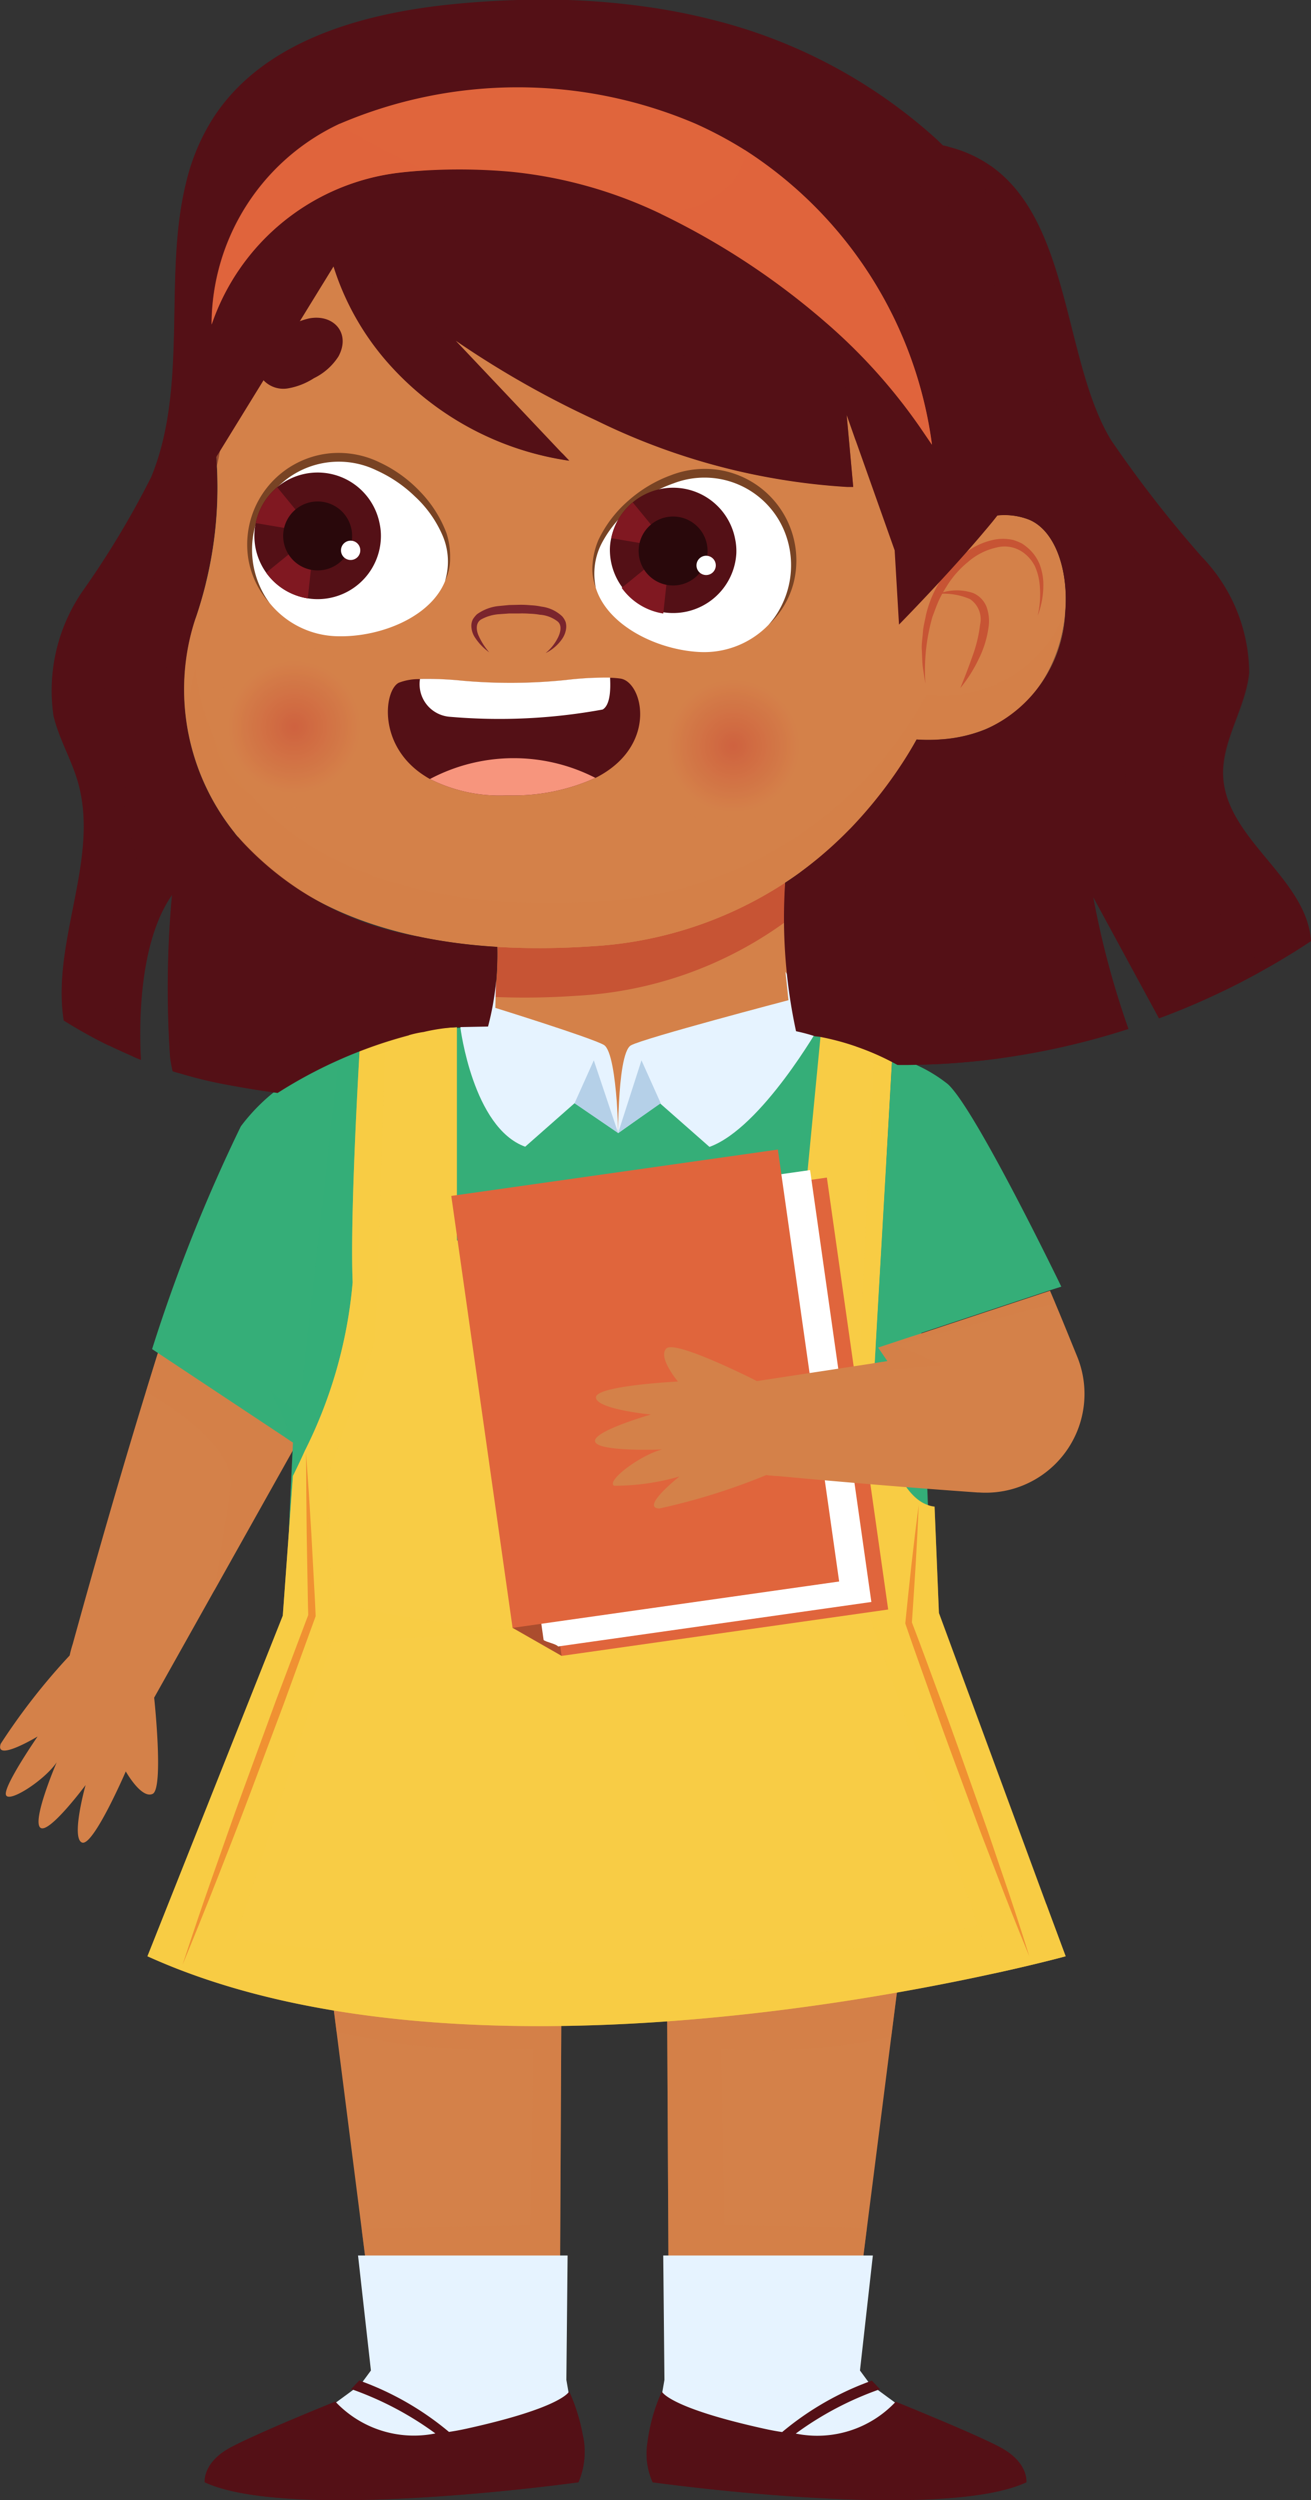 <svg xmlns="http://www.w3.org/2000/svg" xmlns:xlink="http://www.w3.org/1999/xlink" width="36.133" height="68.888" viewBox="0 0 36.133 68.888">
  <rect x="0" y="0" width="36.133" height="68.888" fill="#333333" stroke="none"/>
  <defs>
    <radialGradient id="radial-gradient" cx="0.5" cy="0.5" r="0.5" gradientTransform="translate(0)" gradientUnits="objectBoundingBox">
      <stop offset="0" stop-color="#cc543a"/>
      <stop offset="0.821" stop-color="#d48149"/>
    </radialGradient>
    <radialGradient id="radial-gradient-2" cx="0.5" cy="0.5" r="0.5" gradientTransform="matrix(1, 0, 0, 1, 0, 0)" xlink:href="#radial-gradient"/>
  </defs>
  <g id="Group_133" data-name="Group 133" transform="translate(-568.134 -125.887)">
    <g id="Group_85" data-name="Group 85" transform="translate(573.77 179.73)">
      <g id="Group_79" data-name="Group 79">
        <g id="Group_76" data-name="Group 76" transform="translate(3.368)">
          <g id="Group_75" data-name="Group 75" transform="translate(0 0)">
            <g id="Group_74" data-name="Group 74">
              <path id="Path_156" data-name="Path 156" d="M605.548,349.623l.272,2.139.691,5.427.525,4.13,4.929-.038.059-11.657Z" transform="translate(-605.548 -349.623)" fill="#d48149"/>
            </g>
          </g>
          <path id="Path_157" data-name="Path 157" d="M605.547,349.623l.272,2.139a19.014,19.014,0,0,0,5.427.477l-.091,4.844-4.645.106.525,4.13,4.929-.039.058-11.657Z" transform="translate(-605.547 -349.623)" fill="#d48149" opacity="0.5" style="mix-blend-mode: multiply;isolation: isolate"/>
        </g>
        <g id="Group_78" data-name="Group 78" transform="translate(0 8.303)">
          <path id="Path_158" data-name="Path 158" d="M599.789,388.214l.737-.541.28-.38-.355-3.169h5.776l-.034,3.428.079.452a4.562,4.562,0,0,1,.241,2.2s-6.453.572-7.641.286a1.439,1.439,0,0,1-1.173-1.369Z" transform="translate(-596.219 -384.123)" fill="#e6f3ff"/>
          <g id="Group_77" data-name="Group 77" transform="translate(0 3.449)">
            <path id="Path_159" data-name="Path 159" d="M601.858,401.254s-7.915,1.109-10.3,0c0,0-.072-.556.749-.979.315-.166.811-.385,1.3-.6.782-.337,1.55-.645,1.55-.645a2.97,2.97,0,0,0,2.758.878,8.906,8.906,0,0,0-2.322-1.223l.224-.236a8.1,8.1,0,0,1,2.472,1.417c.151-.022.308-.051.472-.087,2.674-.587,2.842-1.03,2.842-1.03a5.144,5.144,0,0,1,.375,1.2A2.13,2.13,0,0,1,601.858,401.254Z" transform="translate(-591.551 -398.453)" fill="#541016"/>
            <path id="Path_160" data-name="Path 160" d="M601.858,405.119s-7.915,1.109-10.3,0c0,0-.072-.556.749-.979.315-.166.811-.385,1.3-.6a4.206,4.206,0,0,0,.419.33,4.347,4.347,0,0,0,1.629.746,5.584,5.584,0,0,0,1.042.079,12.5,12.5,0,0,0,5.28-.878A2.13,2.13,0,0,1,601.858,405.119Z" transform="translate(-591.551 -402.318)" fill="#541016" opacity="0.5" style="mix-blend-mode: multiply;isolation: isolate"/>
          </g>
        </g>
      </g>
      <g id="Group_84" data-name="Group 84" transform="translate(12.183)">
        <g id="Group_81" data-name="Group 81" transform="translate(0.56)">
          <g id="Group_80" data-name="Group 80" transform="translate(0 0)">
            <path id="Path_161" data-name="Path 161" d="M644.506,349.623l.061,11.657,4.926.038.527-4.146.671-5.268.291-2.281Z" transform="translate(-644.506 -349.623)" fill="#d48149"/>
          </g>
          <path id="Path_162" data-name="Path 162" d="M650.691,351.9l.291-2.281h-6.476l.061,11.657,4.926.039.527-4.146-3.928-.089L646,352.239A16.438,16.438,0,0,0,650.691,351.9Z" transform="translate(-644.506 -349.623)" fill="#d48149" opacity="0.5" style="mix-blend-mode: multiply;isolation: isolate"/>
        </g>
        <g id="Group_83" data-name="Group 83" transform="translate(0 8.303)">
          <path id="Path_163" data-name="Path 163" d="M649.439,388.214l-.737-.541-.28-.38.355-3.169H643l.033,3.428-.079.452a4.563,4.563,0,0,0-.241,2.2s6.453.572,7.641.286a1.439,1.439,0,0,0,1.173-1.369Z" transform="translate(-642.539 -384.123)" fill="#e6f3ff"/>
          <g id="Group_82" data-name="Group 82" transform="translate(0 3.449)">
            <path id="Path_164" data-name="Path 164" d="M652.646,401.254c-2.39,1.109-10.3,0-10.3,0a1.936,1.936,0,0,1-.147-1.076,4.941,4.941,0,0,1,.4-1.425s.171.443,2.845,1.03c.164.036.32.065.472.087a8.1,8.1,0,0,1,2.472-1.417l.224.236a8.866,8.866,0,0,0-2.322,1.223,2.963,2.963,0,0,0,2.755-.878s.52.209,1.141.472,1.309.558,1.714.77C652.716,400.7,652.646,401.254,652.646,401.254Z" transform="translate(-642.177 -398.453)" fill="#541016"/>
            <path id="Path_165" data-name="Path 165" d="M652.646,404.573c-2.39,1.109-10.3,0-10.3,0a1.935,1.935,0,0,1-.147-1.076,13.334,13.334,0,0,0,4.722.655,5.587,5.587,0,0,0,1.042-.079,4.352,4.352,0,0,0,1.627-.746,3.642,3.642,0,0,0,.6-.5c.607.255,1.309.558,1.714.77C652.716,404.017,652.646,404.573,652.646,404.573Z" transform="translate(-642.177 -401.771)" fill="#541016" opacity="0.5" style="mix-blend-mode: multiply;isolation: isolate"/>
          </g>
        </g>
      </g>
    </g>
    <g id="Group_104" data-name="Group 104" transform="translate(568.135 149.723)">
      <g id="Group_98" data-name="Group 98" transform="translate(0 4.466)">
        <g id="Group_93" data-name="Group 93">
          <g id="Group_88" data-name="Group 88" transform="translate(0 0)">
            <g id="Group_86" data-name="Group 86" transform="translate(0 7.838)">
              <path id="Path_166" data-name="Path 166" d="M574.039,283.747l-1.656,2.953s.269,2.5-.041,2.65-.741-.618-.741-.618-.9,2.086-1.208,1.959.1-1.583.1-1.583-1.016,1.367-1.247,1.174.416-1.721.45-1.8c-.339.5-1.348,1.148-1.4.888s.874-1.6.874-1.6-1.191.717-1.016.2a17.688,17.688,0,0,1,1.9-2.433,3.224,3.224,0,0,1,.084-.313c.643-2.33,1.309-4.652,2.019-6.962q.242-.791.491-1.576c.065-.209.132-.419.2-.628,1.36.842,2.755,1.627,4.127,2.452Z" transform="translate(-568.135 -276.063)" fill="#d48149"/>
              <path id="Path_167" data-name="Path 167" d="M587.175,280.871c.116-1.032-1.475-2.106-2.327-2.6q.242-.791.491-1.576c.065-.209.132-.419.2-.628,1.36.842,2.755,1.627,4.127,2.452l-2.936,5.232C586.927,282.57,587.113,281.427,587.175,280.871Z" transform="translate(-580.826 -276.063)" fill="#d48149" opacity="0.5" style="mix-blend-mode: multiply;isolation: isolate"/>
            </g>
            <g id="Group_87" data-name="Group 87" transform="translate(4.183)">
              <path id="Path_168" data-name="Path 168" d="M606.975,258.625l-.168-4.553-.079-2.151-.113-3.083-.32-.643-.53-1.056-.676-1.352-1.121-2.243-4.95.864-.645,2-1.3-2.147-3.049-.756-.1.014.01-.031s-.289.043-.741.14l-.034.007c-.332.058-.722.135-1.107.238a6.524,6.524,0,0,0-.989.337c-.13.046-.26.091-.392.142a5.206,5.206,0,0,0-2.7,1.875,45.332,45.332,0,0,0-2.445,6.137L589.2,254.8l.212.14c-.106,2.106-.159,3.687-.159,3.687Z" transform="translate(-585.518 -243.493)" fill="#35ae78"/>
              <path id="Path_169" data-name="Path 169" d="M599.669,258.606c.024-.643.063-1.492.111-2.452l-.212-.14.053-.306-.443-.963.647.51.116.091,1.088-9.7.007-.079c.132-.051.262-.1.392-.142l.188-.079a7.28,7.28,0,0,1,.8-.258l0,.029.6,3.311,1.131,6.274,10.228.2L615.461,247l.248-1.824.6.183,0,.1c.2.084.4.171.587.26-.067.876-.173,2.363-.221,3.687-.06,1.545-.043,2.866.2,2.729l-.082,1.1-.038.505.433,1.543.1,2.582.072,1.971H599.621S599.638,259.371,599.669,258.606Z" transform="translate(-595.891 -244.708)" fill="#35ae78" opacity="0.5" style="mix-blend-mode: multiply;isolation: isolate"/>
            </g>
          </g>
          <g id="Group_92" data-name="Group 92" transform="translate(4.063)">
            <path id="Path_170" data-name="Path 170" d="M610.325,269.093s-.722.2-1.954.469c-4.512.989-15.852,2.934-23.353-.469l3.636-9.147.094-.238.169-2.317.111-1.533s.137-.27.332-.7a12.793,12.793,0,0,0,1.314-4.635c-.072-1.709.142-5.533.19-6.37v-.017c.007-.1.01-.149.01-.149s.286-.1.71-.2a.474.474,0,0,1,.063-.017,8.207,8.207,0,0,1,1.9-.272v5.867s5.229,2.395,9.251.132c.077-.041.154-.087.229-.132l.561-5.817.067.022,1.3.4.1.031.493.152,0,.1-.164,2.89-.3,5.2-.058,1.035s.361,2.883,1.492,3.283a.749.749,0,0,0,.193.046l.108,2.635.012.294,2.958,8.023Z" transform="translate(-585.018 -243.493)" fill="#f8cc45"/>
            <g id="Group_91" data-name="Group 91" transform="translate(0 0.289)">
              <g id="Group_89" data-name="Group 89">
                <path id="Path_171" data-name="Path 171" d="M610.325,270.005s-15.763,4.332-25.307,0l3.636-9.147.094-.238.169-2.318.111-1.533s.137-.27.332-.7a12.793,12.793,0,0,0,1.314-4.635c-.072-1.709.142-5.533.19-6.37v-.017c.007-.1.01-.149.01-.149s.286-.1.71-.2l-.289,8.346-1.324,3.79.12,3.369a27.588,27.588,0,0,0,5.547.845l-5.547.3-2.647,8.182s14.249,2,22.35-.96Z" transform="translate(-585.018 -244.693)" fill="#f8cc45" opacity="0.5" style="mix-blend-mode: multiply;isolation: isolate"/>
                <path id="Path_172" data-name="Path 172" d="M671.7,270.673s-.722.2-1.954.469l-3.42-9.734-.481-3.55.59-12.285.493.152,0,.1-.164,2.89-.3,5.2-.058,1.035s.361,2.883,1.492,3.283a.751.751,0,0,0,.193.046l.108,2.635.012.294,2.958,8.023Z" transform="translate(-646.396 -245.361)" fill="#f8cc45" opacity="0.5" style="mix-blend-mode: screen;isolation: isolate"/>
              </g>
              <g id="Group_90" data-name="Group 90" transform="translate(0.962 11.434)">
                <path id="Path_173" data-name="Path 173" d="M672.166,298.206c-.044,1.087-.115,2.172-.189,3.257l-.005-.039c.294.759.568,1.526.854,2.289s.554,1.531.827,2.3l.408,1.151.393,1.157q.4,1.155.761,2.322-.466-1.13-.9-2.27l-.439-1.14-.424-1.145c-.281-.764-.569-1.526-.837-2.294s-.55-1.533-.811-2.3l-.007-.021,0-.018C671.906,300.366,672.023,299.285,672.166,298.206Z" transform="translate(-651.871 -296.762)" fill="#f09132"/>
                <path id="Path_174" data-name="Path 174" d="M592.424,292.206l.078,1.122.069,1.122.06,1.122c.019.374.043.748.057,1.123v.02l-.007.02-.878,2.412-.9,2.4c-.3.8-.613,1.6-.925,2.395s-.633,1.59-.96,2.381c.268-.813.539-1.625.825-2.432s.563-1.616.86-2.419l.882-2.41.906-2.4-.006.039c-.013-.374-.015-.749-.023-1.124l-.02-1.124-.011-1.124Z" transform="translate(-589.015 -292.206)" fill="#f09132"/>
              </g>
            </g>
          </g>
        </g>
        <g id="Group_97" data-name="Group 97" transform="translate(12.437 0.756)">
          <g id="Group_94" data-name="Group 94" transform="translate(0 2.616)">
            <path id="Path_175" data-name="Path 175" d="M628.184,311.362l-1.351-.772.217-.332.633-.2.639.555Z" transform="translate(-625.144 -297.411)" fill="#ab4d2e"/>
            <rect id="Rectangle_65" data-name="Rectangle 65" width="9.091" height="12.021" transform="translate(1.351 2.05) rotate(-8.08)" fill="#e0653c"/>
            <path id="Path_176" data-name="Path 176" d="M625.557,272.973l8.634-1.226-1.689-11.9-9,1.278,1.656,11.67C625.23,272.855,625.5,272.9,625.557,272.973Z" transform="translate(-622.613 -259.281)" fill="#fff"/>
            <rect id="Rectangle_66" data-name="Rectangle 66" width="9.091" height="12.021" transform="translate(0 1.278) rotate(-8.08)" fill="#e0653c"/>
          </g>
          <g id="Group_96" data-name="Group 96" transform="translate(3.956)">
            <path id="Path_177" data-name="Path 177" d="M673.534,253.027l-.315.1-3.542,1.174-.315.1-.878.291-.065.022.007-.106.007-.149.282-4.943.164-2.89c.2.084.4.171.587.26a4.109,4.109,0,0,1,.941.561C671.169,248.135,673.534,253.027,673.534,253.027Z" transform="translate(-660.677 -246.633)" fill="#35ae78"/>
            <g id="Group_95" data-name="Group 95" transform="translate(0 6.498)">
              <path id="Path_178" data-name="Path 178" d="M646.834,279.2l-.034,0q-2.754-.195-5.5-.452c-.007,0-.089,0-.168-.012a.825.825,0,0,1-.154-.017,17.583,17.583,0,0,1-2.948.922c-.541-.017.551-.881.551-.881a6.471,6.471,0,0,1-1.8.255c-.226-.137.736-.854,1.326-1,0,0-1.75.072-1.848-.212s1.538-.751,1.538-.751-1.5-.142-1.516-.469,2.26-.44,2.26-.44-.566-.671-.318-.912,2.488.893,2.493.9l3.189-.486.411-.063-.255-.373.878-.291.315-.1,3.542-1.174.145.342.1.238c.031.072.233.566.508,1.242A2.723,2.723,0,0,1,646.834,279.2Z" transform="translate(-636.25 -273.633)" fill="#d48149"/>
              <path id="Path_179" data-name="Path 179" d="M668.714,275.135,670,275.7l-1.523.12-.436-.178.411-.063-.255-.373.878-.291.315-.1,3.542-1.174.144.342Z" transform="translate(-660.388 -273.633)" fill="#d48149" opacity="0.5" style="mix-blend-mode: multiply;isolation: isolate"/>
            </g>
          </g>
        </g>
      </g>
      <g id="Group_103" data-name="Group 103" transform="translate(12.686 0)">
        <g id="Group_99" data-name="Group 99" transform="translate(0.376)">
          <path id="Path_180" data-name="Path 180" d="M629.889,230.259a5.243,5.243,0,0,1,1.349-.938,17.465,17.465,0,0,1-.223-4.387l-8,1.414s.3,2.587-.6,3.911l2.466.783,1.519,1.188,1.444-1.158Z" transform="translate(-622.412 -224.934)" fill="#d48149"/>
          <path id="Path_181" data-name="Path 181" d="M632.785,226.953c-.012.282-.024.664-.022,1.1a10.746,10.746,0,0,1-5.713,2.014,20.206,20.206,0,0,1-2.272.034,8.921,8.921,0,0,0,.077-1.379,20.455,20.455,0,0,0,2.6-.017A10.854,10.854,0,0,0,632.785,226.953Z" transform="translate(-624.209 -226.467)" fill="#c75434"/>
        </g>
        <g id="Group_102" data-name="Group 102" transform="translate(0 2.933)">
          <g id="Group_100" data-name="Group 100" transform="translate(0 0.194)">
            <path id="Path_182" data-name="Path 182" d="M625.2,242.184v0l-.733-.5-.469-.32-1.362,1.2c-1.442-.52-1.786-3.283-1.786-3.283l.982-1.355-.019.813s2.626.816,2.987,1.018c.209.115.31.914.36,1.564C625.189,241.765,625.2,242.138,625.2,242.184Z" transform="translate(-620.848 -237.931)" fill="#e6f3ff"/>
            <path id="Path_183" data-name="Path 183" d="M633.929,248.473l.531-1.183.672,2.005Z" transform="translate(-630.781 -245.037)" fill="#b5d0e8"/>
          </g>
          <g id="Group_101" data-name="Group 101" transform="translate(4.35)">
            <path id="Path_184" data-name="Path 184" d="M644.5,238.586s-1.616,2.849-3.058,3.369l-1.363-1.2-.267.19-.889.633v0c0-.043,0-.419.026-.864.034-.647.12-1.442.329-1.557.36-.2,4.341-1.244,4.341-1.244l-.083-.782Z" transform="translate(-638.925 -237.123)" fill="#e6f3ff"/>
            <path id="Path_185" data-name="Path 185" d="M640.1,248.473l-.531-1.183-.645,2.005Z" transform="translate(-638.926 -244.843)" fill="#b5d0e8"/>
          </g>
        </g>
      </g>
    </g>
    <g id="Group_132" data-name="Group 132" transform="translate(569.534 125.888)">
      <g id="Group_124" data-name="Group 124" transform="translate(3.673 2.135)">
        <g id="Group_108" data-name="Group 108">
          <path id="Path_186" data-name="Path 186" d="M612.426,146.915a1.82,1.82,0,0,0-1.074-.039c.419-3.736-.419-7.363-2.315-9.19-4.718-4.546-14.958-3.064-17.361-.465-2.034,2.2-1.742,5.653-1.566,8.112a11.069,11.069,0,0,1-.586,4.344c-1.257,3.709,1.073,9.683,10.921,9.021A10.855,10.855,0,0,0,609.4,153C614.065,153.272,614.278,147.517,612.426,146.915Z" transform="translate(-589.212 -134.761)" fill="#d48149"/>
          <g id="Group_107" data-name="Group 107" transform="translate(0 5.201)">
            <path id="Path_187" data-name="Path 187" d="M613.5,195.833a3.66,3.66,0,0,1-4.1,3.54,10.855,10.855,0,0,1-8.957,5.7c-9.848.662-12.177-5.314-10.921-9.022,0-.012.007-.024.012-.036-.431,3.66,2.354,8.408,11.19,7.814a10.856,10.856,0,0,0,8.957-5.7A3.578,3.578,0,0,0,613.5,195.833Z" transform="translate(-589.214 -186.337)" fill="#d48149" opacity="0.5" style="mix-blend-mode: screen;isolation: isolate"/>
            <g id="Group_106" data-name="Group 106" transform="translate(0.001)" opacity="0.5" style="mix-blend-mode: multiply;isolation: isolate">
              <g id="Group_105" data-name="Group 105">
                <path id="Path_188" data-name="Path 188" d="M599.957,162.69a7.9,7.9,0,0,1-6.5-5.355l-3.234,5.258c0,.036,0,.077.007.113a11.061,11.061,0,0,1-.585,4.344,6.094,6.094,0,0,0-.306,2.224s0,0,0,0c-.007-.051-.017-.1-.026-.152a6.27,6.27,0,0,1-.022-2.065,5.937,5.937,0,0,1,.236-.965,11.06,11.06,0,0,0,.585-4.344c0-.036,0-.077-.007-.113l3.234-5.258a7.8,7.8,0,0,0,5.5,5.133Z" transform="translate(-589.216 -156.373)" fill="#d48149"/>
                <path id="Path_189" data-name="Path 189" d="M631.238,167.881l.18,1.985a20.182,20.182,0,0,1-9.034-2.84l-2.036-2.154s5.535,3.971,10.95,4.031l-.18-1.985,1.324,3.73.043.748Z" transform="translate(-612.856 -162.827)" fill="#d48149"/>
              </g>
            </g>
          </g>
        </g>
        <g id="Group_123" data-name="Group 123" transform="translate(0.812 6.615)">
          <g id="Group_110" data-name="Group 110" transform="translate(0 9.051)" opacity="0.69">
            <g id="Group_109" data-name="Group 109">
              <circle id="Ellipse_29" data-name="Ellipse 29" cx="2.226" cy="2.226" r="2.226" fill="url(#radial-gradient)"/>
              <path id="Path_190" data-name="Path 190" d="M647.324,204.369a2.226,2.226,0,1,1-2.127-2.321A2.226,2.226,0,0,1,647.324,204.369Z" transform="translate(-630.773 -201.52)" fill="url(#radial-gradient-2)"/>
            </g>
          </g>
          <g id="Group_118" data-name="Group 118" transform="translate(0.93 3.724)">
            <g id="Group_113" data-name="Group 113" transform="translate(9.51 0.44)">
              <path id="Path_191" data-name="Path 191" d="M641.6,182.623a2.467,2.467,0,0,1-2.572,2.357c-1.361-.059-3.01-.951-2.95-2.312s1.8-2.677,3.165-2.618A2.467,2.467,0,0,1,641.6,182.623Z" transform="translate(-636.052 -179.929)" fill="#fff"/>
              <path id="Path_192" data-name="Path 192" d="M636.066,182.831a1.43,1.43,0,0,1-.09-.663,2.074,2.074,0,0,1,.162-.66,3.333,3.333,0,0,1,.824-1.079,3.677,3.677,0,0,1,1.171-.7,2.587,2.587,0,0,1,1.372-.139,2.527,2.527,0,0,1,2.008,3.115,2.424,2.424,0,0,1-.685,1.145,2.487,2.487,0,0,0,.484-2.446,2.38,2.38,0,0,0-3.1-1.454,3.73,3.73,0,0,0-1.125.628,3.174,3.174,0,0,0-.837.983A1.82,1.82,0,0,0,636.066,182.831Z" transform="translate(-635.968 -179.549)" fill="#784324"/>
              <g id="Group_112" data-name="Group 112" transform="translate(0.484 0.525)">
                <path id="Path_193" data-name="Path 193" d="M641.465,183.547a1.744,1.744,0,0,1-3.484-.152,1.525,1.525,0,0,1,.036-.278,1.742,1.742,0,0,1,2.436-1.229,1.741,1.741,0,0,1,.979,1.252A1.607,1.607,0,0,1,641.465,183.547Z" transform="translate(-637.98 -181.729)" fill="#541016"/>
                <g id="Group_111" data-name="Group 111" transform="translate(0.038 0.403)">
                  <path id="Path_194" data-name="Path 194" d="M639.766,184.665l-1.628-.276a1.717,1.717,0,0,1,.592-.986Z" transform="translate(-638.137 -183.403)" fill="#801821"/>
                  <path id="Path_195" data-name="Path 195" d="M640.672,188.645l-.194,1.8a1.736,1.736,0,0,1-1.147-.708Z" transform="translate(-639.044 -187.383)" fill="#801821"/>
                </g>
              </g>
              <path id="Path_196" data-name="Path 196" d="M643.176,186.014a.95.95,0,1,1-.908-.99A.95.95,0,0,1,643.176,186.014Z" transform="translate(-640 -183.706)" fill="#29080b"/>
              <path id="Path_197" data-name="Path 197" d="M648.435,189.792a.266.266,0,1,1-.254-.277A.266.266,0,0,1,648.435,189.792Z" transform="translate(-645.032 -187.117)" fill="#fff"/>
            </g>
            <g id="Group_117" data-name="Group 117">
              <path id="Path_198" data-name="Path 198" d="M596.734,180.589a2.467,2.467,0,0,0,2.357,2.572c1.361.059,3.081-.686,3.14-2.047s-1.564-2.823-2.926-2.882A2.467,2.467,0,0,0,596.734,180.589Z" transform="translate(-596.664 -178.107)" fill="#fff"/>
              <path id="Path_199" data-name="Path 199" d="M601.9,181.263a1.818,1.818,0,0,0-.074-1.281,3.171,3.171,0,0,0-.749-1.052,3.723,3.723,0,0,0-1.066-.724,2.38,2.38,0,0,0-3.214,1.179,2.485,2.485,0,0,0,.27,2.479,2.42,2.42,0,0,1-.583-1.2,2.526,2.526,0,0,1,2.271-2.929,2.586,2.586,0,0,1,1.354.257,3.676,3.676,0,0,1,1.106.8,3.33,3.33,0,0,1,.728,1.146,2.08,2.08,0,0,1,.1.672A1.427,1.427,0,0,1,601.9,181.263Z" transform="translate(-596.452 -177.722)" fill="#784324"/>
              <g id="Group_116" data-name="Group 116" transform="translate(0.196 0.549)">
                <g id="Group_115" data-name="Group 115">
                  <path id="Path_200" data-name="Path 200" d="M600.753,181.819a1.744,1.744,0,0,1-1.819,1.665,1.644,1.644,0,0,1-.194-.02,1.742,1.742,0,0,1-1.471-1.8,1.555,1.555,0,0,1,.036-.278,1.742,1.742,0,0,1,2.436-1.229,1.742,1.742,0,0,1,.979,1.252A1.613,1.613,0,0,1,600.753,181.819Z" transform="translate(-597.267 -180.001)" fill="#541016"/>
                  <g id="Group_114" data-name="Group 114" transform="translate(0.038 0.403)">
                    <path id="Path_201" data-name="Path 201" d="M599.053,182.937l-1.629-.276a1.719,1.719,0,0,1,.592-.986Z" transform="translate(-597.424 -181.675)" fill="#801821"/>
                    <path id="Path_202" data-name="Path 202" d="M599.96,186.917l-.194,1.8a1.736,1.736,0,0,1-1.147-.708Z" transform="translate(-598.332 -185.656)" fill="#801821"/>
                  </g>
                </g>
                <path id="Path_203" data-name="Path 203" d="M602.464,184.286a.95.95,0,1,1-.907-.99A.95.95,0,0,1,602.464,184.286Z" transform="translate(-599.771 -182.502)" fill="#29080b"/>
                <path id="Path_204" data-name="Path 204" d="M607.722,188.064a.266.266,0,1,1-.254-.277A.266.266,0,0,1,607.722,188.064Z" transform="translate(-604.803 -185.913)" fill="#fff"/>
              </g>
            </g>
          </g>
          <g id="Group_119" data-name="Group 119" transform="translate(1.228)">
            <path id="Path_205" data-name="Path 205" d="M650.183,165.381a1.665,1.665,0,0,0,.622.652,1.922,1.922,0,0,0,.706.347.755.755,0,0,0,.724-.213.744.744,0,0,0,.06-.768,1.728,1.728,0,0,0-.528-.608,1.928,1.928,0,0,0-.7-.389C650.41,164.229,649.9,164.72,650.183,165.381Z" transform="translate(-637.489 -163.856)" fill="#784324"/>
            <path id="Path_206" data-name="Path 206" d="M599.907,163.316a1.666,1.666,0,0,1-.676.6,1.917,1.917,0,0,1-.733.284.754.754,0,0,1-.7-.275.745.745,0,0,1,.007-.771,1.731,1.731,0,0,1,.579-.56,1.93,1.93,0,0,1,.727-.327C599.781,162.148,600.251,162.682,599.907,163.316Z" transform="translate(-597.691 -162.247)" fill="#541016"/>
          </g>
          <path id="Path_207" data-name="Path 207" d="M622.607,196.436a1.539,1.539,0,0,1-.406-.428.6.6,0,0,1-.087-.31.41.41,0,0,1,.043-.174.721.721,0,0,1,.112-.137,1.244,1.244,0,0,1,.584-.225l.3-.029.295-.007a2.779,2.779,0,0,1,.3.013,1.791,1.791,0,0,1,.3.038,1.008,1.008,0,0,1,.571.269.515.515,0,0,1,.093.153.461.461,0,0,1,.015.176.65.65,0,0,1-.117.3,1.176,1.176,0,0,1-.449.382,1.315,1.315,0,0,0,.347-.441c.077-.163.1-.346-.026-.438A.9.9,0,0,0,624,195.4a1.872,1.872,0,0,0-.275-.028,2.725,2.725,0,0,0-.281-.007h-.283l-.278.02a1.2,1.2,0,0,0-.5.145c-.135.083-.146.253-.079.424A1.842,1.842,0,0,0,622.607,196.436Z" transform="translate(-615.008 -187.213)" fill="#7a252d"/>
          <g id="Group_121" data-name="Group 121" transform="translate(19.523 6.093)">
            <g id="Group_120" data-name="Group 120">
              <path id="Path_208" data-name="Path 208" d="M676.907,189.688a2.654,2.654,0,0,0,.046-.927,1.587,1.587,0,0,0-.122-.432,1.039,1.039,0,0,0-.268-.339.882.882,0,0,0-.8-.179,1.779,1.779,0,0,0-.782.4,2.66,2.66,0,0,0-.59.678,3.135,3.135,0,0,0-.219.4c-.061.139-.111.284-.166.428a5.344,5.344,0,0,0-.194,1.847q-.04-.232-.073-.469c-.018-.157-.017-.316-.027-.476s.021-.318.031-.478.056-.316.084-.475a3.112,3.112,0,0,1,1-1.642,1.972,1.972,0,0,1,.891-.433,1.282,1.282,0,0,1,.513.01,1.54,1.54,0,0,1,.245.1,1.512,1.512,0,0,1,.2.156,1.2,1.2,0,0,1,.285.417,1.652,1.652,0,0,1,.1.482A2.4,2.4,0,0,1,676.907,189.688Z" transform="translate(-673.714 -187.567)" fill="#c75434"/>
              <path id="Path_209" data-name="Path 209" d="M676.189,196.163q.179-.437.333-.872a3.8,3.8,0,0,0,.212-.875.67.67,0,0,0-.276-.705,1.843,1.843,0,0,0-.878-.144,1.406,1.406,0,0,1,.962-.024.688.688,0,0,1,.371.382,1.159,1.159,0,0,1,.061.511,2.8,2.8,0,0,1-.278.926A3.908,3.908,0,0,1,676.189,196.163Z" transform="translate(-675.13 -192.047)" fill="#c75434"/>
            </g>
          </g>
          <g id="Group_122" data-name="Group 122" transform="translate(4.805 9.919)">
            <path id="Path_210" data-name="Path 210" d="M618.435,206.145c-.051.029-.1.058-.159.084a5.482,5.482,0,0,1-2.426.481,4.276,4.276,0,0,1-2.134-.45c-.048-.026-.094-.053-.137-.082-1.307-.825-1.133-2.351-.724-2.57a1.516,1.516,0,0,1,.587-.1h.012a9.361,9.361,0,0,1,1.131.046,14.913,14.913,0,0,0,2.876-.017,9.36,9.36,0,0,1,1.2-.067h.019a2.367,2.367,0,0,1,.284.022C619.569,203.577,619.99,205.243,618.435,206.145Z" transform="translate(-612.556 -203.465)" fill="#541016"/>
            <path id="Path_211" data-name="Path 211" d="M621.27,204.345a15.775,15.775,0,0,1-4.211.2.9.9,0,0,1-.823-1.042h.012a9.36,9.36,0,0,1,1.131.046,14.914,14.914,0,0,0,2.876-.017,9.359,9.359,0,0,1,1.2-.067h.019C621.494,203.823,621.472,204.225,621.27,204.345Z" transform="translate(-615.35 -203.465)" fill="#fff"/>
            <path id="Path_212" data-name="Path 212" d="M621.937,213.28a5.482,5.482,0,0,1-2.426.481,4.276,4.276,0,0,1-2.134-.45A4.928,4.928,0,0,1,621.937,213.28Z" transform="translate(-616.217 -210.516)" fill="#f7957d"/>
          </g>
        </g>
      </g>
      <g id="Group_131" data-name="Group 131" transform="translate(0 0)">
        <g id="Group_128" data-name="Group 128">
          <path id="Path_213" data-name="Path 213" d="M608.683,151.817c-.159.106-.32.209-.484.313-.26.161-.524.32-.794.467q-.552.314-1.126.59c-.582.282-1.177.537-1.786.76l-1.81-3.335a24,24,0,0,0,.97,3.627,20.68,20.68,0,0,1-3.571.813c-.1.014-.207.026-.313.039-.609.072-1.22.118-1.831.132-.219.007-.436.01-.652.007a7.133,7.133,0,0,0-1.133-.505,7.051,7.051,0,0,0-1.018-.272c-.012,0-.055-.007-.12-.012a5.054,5.054,0,0,0-.525-.14,14.767,14.767,0,0,1-.3-4.089c.149-.1.3-.2.438-.306a11.084,11.084,0,0,0,1.348-1.179,12.315,12.315,0,0,0,1.839-2.464,5.1,5.1,0,0,0,.638,0,3.956,3.956,0,0,0,1.242-.272,3.706,3.706,0,0,0,2.214-3.191c.113-1.23-.3-2.37-1.069-2.621a1.891,1.891,0,0,0-.8-.089c-.1.13-.214.267-.332.407-.991,1.186-2.38,2.6-2.38,2.6l-.12-2.046-1.068-3.011-.255-.72.181,1.985a.685.685,0,0,1-.07,0h-.1a18.168,18.168,0,0,1-6.914-1.834,26.278,26.278,0,0,1-3.87-2.195l2.946,3.116,0,0,.18.19a8.237,8.237,0,0,1-4.828-2.512,0,0,0,0,1,0,0,7.349,7.349,0,0,1-1.668-2.84l-3.138,5.1-.1.156c0,.036,0,.077.007.113l.007.123a10.808,10.808,0,0,1-.3,3.218c-.082.337-.178.674-.291,1a6.287,6.287,0,0,0,1.085,5.9c.026.036.055.07.084.1a8.593,8.593,0,0,0,5.03,2.763,14.885,14.885,0,0,0,2.125.274,7.6,7.6,0,0,1-.25,2.195l-.866.017a5.221,5.221,0,0,0-.917.135.009.009,0,0,1-.007,0,3.04,3.04,0,0,0-.4.089A12.8,12.8,0,0,0,580.2,156c-.508-.067-1.013-.152-1.516-.248a11.759,11.759,0,0,1-1.206-.3c-.058-.014-.115-.034-.171-.051a4.028,4.028,0,0,1-.072-.412,28.382,28.382,0,0,1,.055-4.445c-.965,1.372-.9,3.817-.857,4.544-.075-.029-.149-.06-.221-.091-.224-.1-.448-.2-.667-.306-.416-.2-.828-.433-1.239-.688-.342-2.2,1.016-4.476.38-6.608-.181-.611-.517-1.17-.662-1.79a4.824,4.824,0,0,1,.821-3.456,24.653,24.653,0,0,0,1.872-3.117c1.032-2.505.33-5.516.953-8.076a5.815,5.815,0,0,1,.744-1.8c1.377-2.151,4.139-2.914,6.681-3.16a25.2,25.2,0,0,1,2.664-.118,20.027,20.027,0,0,1,2.63.2,16.773,16.773,0,0,1,1.788.351,14.349,14.349,0,0,1,6.151,3.263c.07.065.14.13.207.2.07.014.137.031.2.051a3.554,3.554,0,0,1,1.1.5c2.231,1.545,2.017,5.408,3.333,7.569a32.8,32.8,0,0,0,2.505,3.22,4.642,4.642,0,0,1,1.3,3.191c-.1.987-.768,1.877-.717,2.866C606.366,149.035,608.563,150.084,608.683,151.817Z" transform="translate(-573.95 -125.888)" fill="#541016"/>
          <g id="Group_127" data-name="Group 127" transform="translate(0 0.001)">
            <g id="Group_125" data-name="Group 125" transform="translate(0 3.218)">
              <path id="Path_214" data-name="Path 214" d="M594.2,227.158a12.8,12.8,0,0,0-3.617,1.586c-.508-.067-1.013-.152-1.516-.248a11.779,11.779,0,0,1-1.206-.3c-.058-.014-.116-.034-.171-.051a4.008,4.008,0,0,1-.072-.411,8.215,8.215,0,0,1,.2-.979c.046-.173.1-.347.154-.52.395-1.237.972-2.419,1.321-3.675a8.148,8.148,0,0,0,.193-.881,8.594,8.594,0,0,0,5.03,2.763A7,7,0,0,0,594.2,227.158Z" transform="translate(-584.329 -201.848)" fill="#541016" opacity="0.5" style="mix-blend-mode: multiply;isolation: isolate"/>
              <path id="Path_215" data-name="Path 215" d="M578.609,154.337c-.022.13-.048.262-.082.392-.012.053-.026.1-.041.156-.486,1.7-1.918,2.965-2.638,4.58a10.05,10.05,0,0,0-.486,5.2c.2,1.867.647,3.858.274,5.732a2.173,2.173,0,0,1-.087.315c-.416-.2-.828-.433-1.239-.688-.342-2.2,1.016-4.476.38-6.608-.181-.611-.517-1.17-.662-1.79a4.824,4.824,0,0,1,.821-3.456,24.652,24.652,0,0,0,1.872-3.116c1.032-2.505.33-5.516.953-8.076a10.378,10.378,0,0,0,.111,1.47C578.077,150.414,578.919,152.407,578.609,154.337Z" transform="translate(-573.95 -145.118)" fill="#541016" opacity="0.5" style="mix-blend-mode: multiply;isolation: isolate"/>
              <path id="Path_216" data-name="Path 216" d="M630.11,150.844h-.1a18.167,18.167,0,0,1-6.914-1.834c-.079-.046-.159-.1-.238-.147a9.982,9.982,0,0,1-2.991-3.506,7.578,7.578,0,0,1-.929-2.151,2.714,2.714,0,0,1,.412-2.113,11.634,11.634,0,0,0,4.433,5.21,15.367,15.367,0,0,0,3.09,1.458,6.926,6.926,0,0,1,1.935.883,3.1,3.1,0,0,1,.284.245c.007.007.012.014.019.022A3.84,3.84,0,0,1,630.11,150.844Z" transform="translate(-608.064 -140.653)" fill="#541016" opacity="0.5" style="mix-blend-mode: multiply;isolation: isolate"/>
              <path id="Path_217" data-name="Path 217" d="M616.128,148.735a8.236,8.236,0,0,1-4.828-2.512,0,0,0,0,1,0,0,7.328,7.328,0,0,1-.58-2.221,11.517,11.517,0,0,1,.623-4.736l.046.469a6.593,6.593,0,0,0,.012,2.893,8.533,8.533,0,0,0,2.091,3.749,17.547,17.547,0,0,0,2.455,2.168l0,0Z" transform="translate(-601.834 -139.263)" fill="#541016" opacity="0.5" style="mix-blend-mode: multiply;isolation: isolate"/>
              <path id="Path_218" data-name="Path 218" d="M681.708,164.629q-.552.314-1.126.59a7.251,7.251,0,0,1-2.626-4.257c-.2-1.285.082-2.635-.3-3.879a5.817,5.817,0,0,0-1.446-2.253c.113-1.23-.3-2.37-1.069-2.621a1.89,1.89,0,0,0-.8-.089c-.1.13-.214.267-.332.407a10.332,10.332,0,0,1-2.207-6.055,13.667,13.667,0,0,1,.83-4.738c.07.065.14.13.207.2.07.014.137.031.2.051a15.961,15.961,0,0,0,.188,3.98,9.632,9.632,0,0,0,2.71,5.287c.664.623,1.442,1.131,2.041,1.817a5.016,5.016,0,0,1,1.2,2.662,30.435,30.435,0,0,1-.063,3.242,7.453,7.453,0,0,0,1.247,3.976A20.006,20.006,0,0,0,681.708,164.629Z" transform="translate(-648.253 -141.139)" fill="#541016" opacity="0.5" style="mix-blend-mode: multiply;isolation: isolate"/>
              <path id="Path_219" data-name="Path 219" d="M672.94,218.476c-.1.014-.207.026-.313.038-.609.072-1.22.118-1.831.132a5.286,5.286,0,0,1-.891-3.193,5.979,5.979,0,0,1,.1-.8c.318-1.658,1.227-3.22,1.3-4.917,0-.017,0-.031,0-.048a3.956,3.956,0,0,0,1.242-.272,5.556,5.556,0,0,1,.291,3.193c-.149.7-.433,1.362-.578,2.06A5.41,5.41,0,0,0,672.94,218.476Z" transform="translate(-646.808 -192.531)" fill="#541016" opacity="0.5" style="mix-blend-mode: multiply;isolation: isolate"/>
            </g>
            <g id="Group_126" data-name="Group 126" transform="translate(2.015)">
              <path id="Path_220" data-name="Path 220" d="M638.789,137.319l.18,1.985a.682.682,0,0,1-.07,0h-.1a4.2,4.2,0,0,0-.479-1.348,3.881,3.881,0,0,0-.421-.585l-.019-.022a8.527,8.527,0,0,0-1.218-1.117,21.578,21.578,0,0,1-5.042-4.921,6.842,6.842,0,0,1-.958-5.417,20.03,20.03,0,0,1,2.63.2c.176.847.106,1.735.351,2.565.44,1.485,1.781,2.484,2.823,3.631a10.422,10.422,0,0,1,2.573,5.752Z" transform="translate(-618.868 -125.893)" fill="#541016" opacity="0.5" style="mix-blend-mode: screen;isolation: isolate"/>
              <path id="Path_221" data-name="Path 221" d="M585.378,199.475c-.063.209-.137.416-.217.621-.233.6-.537,1.172-.748,1.781a9.589,9.589,0,0,0-.433,1.983c-.012.091-.022.183-.031.274a17.741,17.741,0,0,0-.108,1.961c-.058-.014-.115-.034-.171-.051a4.009,4.009,0,0,1-.072-.412,28.382,28.382,0,0,1,.055-4.445c-.965,1.372-.9,3.817-.857,4.544-.075-.029-.149-.06-.221-.091.1-1.67.59-3.364.236-5a18.394,18.394,0,0,1-.469-1.908,7.273,7.273,0,0,1,1.206-3.882q.567-1.115,1.037-2.277c-.082.337-.178.674-.291,1A6.287,6.287,0,0,0,585.378,199.475Z" transform="translate(-582.323 -176.526)" fill="#541016" opacity="0.5" style="mix-blend-mode: screen;isolation: isolate"/>
              <path id="Path_222" data-name="Path 222" d="M665.011,227.156c-.609.072-1.22.118-1.831.132-.219.007-.436.01-.652.007a7.133,7.133,0,0,0-1.133-.505c-.2-.712-.318-1.466-.585-2.154a13.117,13.117,0,0,1-.89-2.192,3.108,3.108,0,0,1-.051-.472,11.074,11.074,0,0,0,1.348-1.179,3.507,3.507,0,0,0,1.174,2.5c.472.431,1.035.773,1.48,1.237A4.406,4.406,0,0,1,665.011,227.156Z" transform="translate(-641.206 -197.955)" fill="#541016" opacity="0.5" style="mix-blend-mode: screen;isolation: isolate"/>
              <path id="Path_223" data-name="Path 223" d="M689.829,166.218c-.159.106-.32.209-.484.313a11.593,11.593,0,0,1-3.073-5.229c-.3-1.586.012-3.254-.38-4.82a11.509,11.509,0,0,0-2.277-3.98,14.777,14.777,0,0,1-2.479-4.264,5.959,5.959,0,0,1-.142-3.384c2.231,1.545,2.017,5.408,3.333,7.569a32.8,32.8,0,0,0,2.505,3.22,4.642,4.642,0,0,1,1.3,3.191c-.1.987-.768,1.877-.717,2.866C687.512,163.436,689.709,164.486,689.829,166.218Z" transform="translate(-657.111 -140.29)" fill="#541016" opacity="0.5" style="mix-blend-mode: screen;isolation: isolate"/>
            </g>
          </g>
        </g>
        <g id="Group_130" data-name="Group 130" transform="translate(4.426 2.403)">
          <path id="Path_224" data-name="Path 224" d="M612.2,145.721l-.3-.44a15.392,15.392,0,0,0-2.623-2.926,20.473,20.473,0,0,0-4.539-2.989,12.365,12.365,0,0,0-4.147-1.165,16.15,16.15,0,0,0-2.339-.036q-.394.022-.751.065a6.236,6.236,0,0,0-5.152,4.183,6.118,6.118,0,0,1,3.538-5.537,12.477,12.477,0,0,1,9.795,0,11,11,0,0,1,1.362.727,11.421,11.421,0,0,1,5.157,8.108Z" transform="translate(-592.341 -135.873)" fill="#e0653c"/>
          <g id="Group_129" data-name="Group 129" transform="translate(0 1.001)">
            <path id="Path_225" data-name="Path 225" d="M596.453,140.408c.587.327,1.182.635,1.793.914q-.394.022-.751.065a6.236,6.236,0,0,0-5.152,4.183,6.118,6.118,0,0,1,3.538-5.537A3.356,3.356,0,0,0,596.453,140.408Z" transform="translate(-592.341 -140.033)" fill="#e0653c" opacity="0.5" style="mix-blend-mode: multiply;isolation: isolate"/>
            <path id="Path_226" data-name="Path 226" d="M651.293,151.165l-.3-.44a15.4,15.4,0,0,0-2.623-2.926,20.474,20.474,0,0,0-4.539-2.989q.1-.011.195-.029a3.038,3.038,0,0,0,1.677-.744,1.437,1.437,0,0,0,.433-.994,11.421,11.421,0,0,1,5.157,8.108Z" transform="translate(-631.437 -142.319)" fill="#e0653c" opacity="0.5" style="mix-blend-mode: multiply;isolation: isolate"/>
          </g>
        </g>
      </g>
    </g>
  </g>
</svg>
